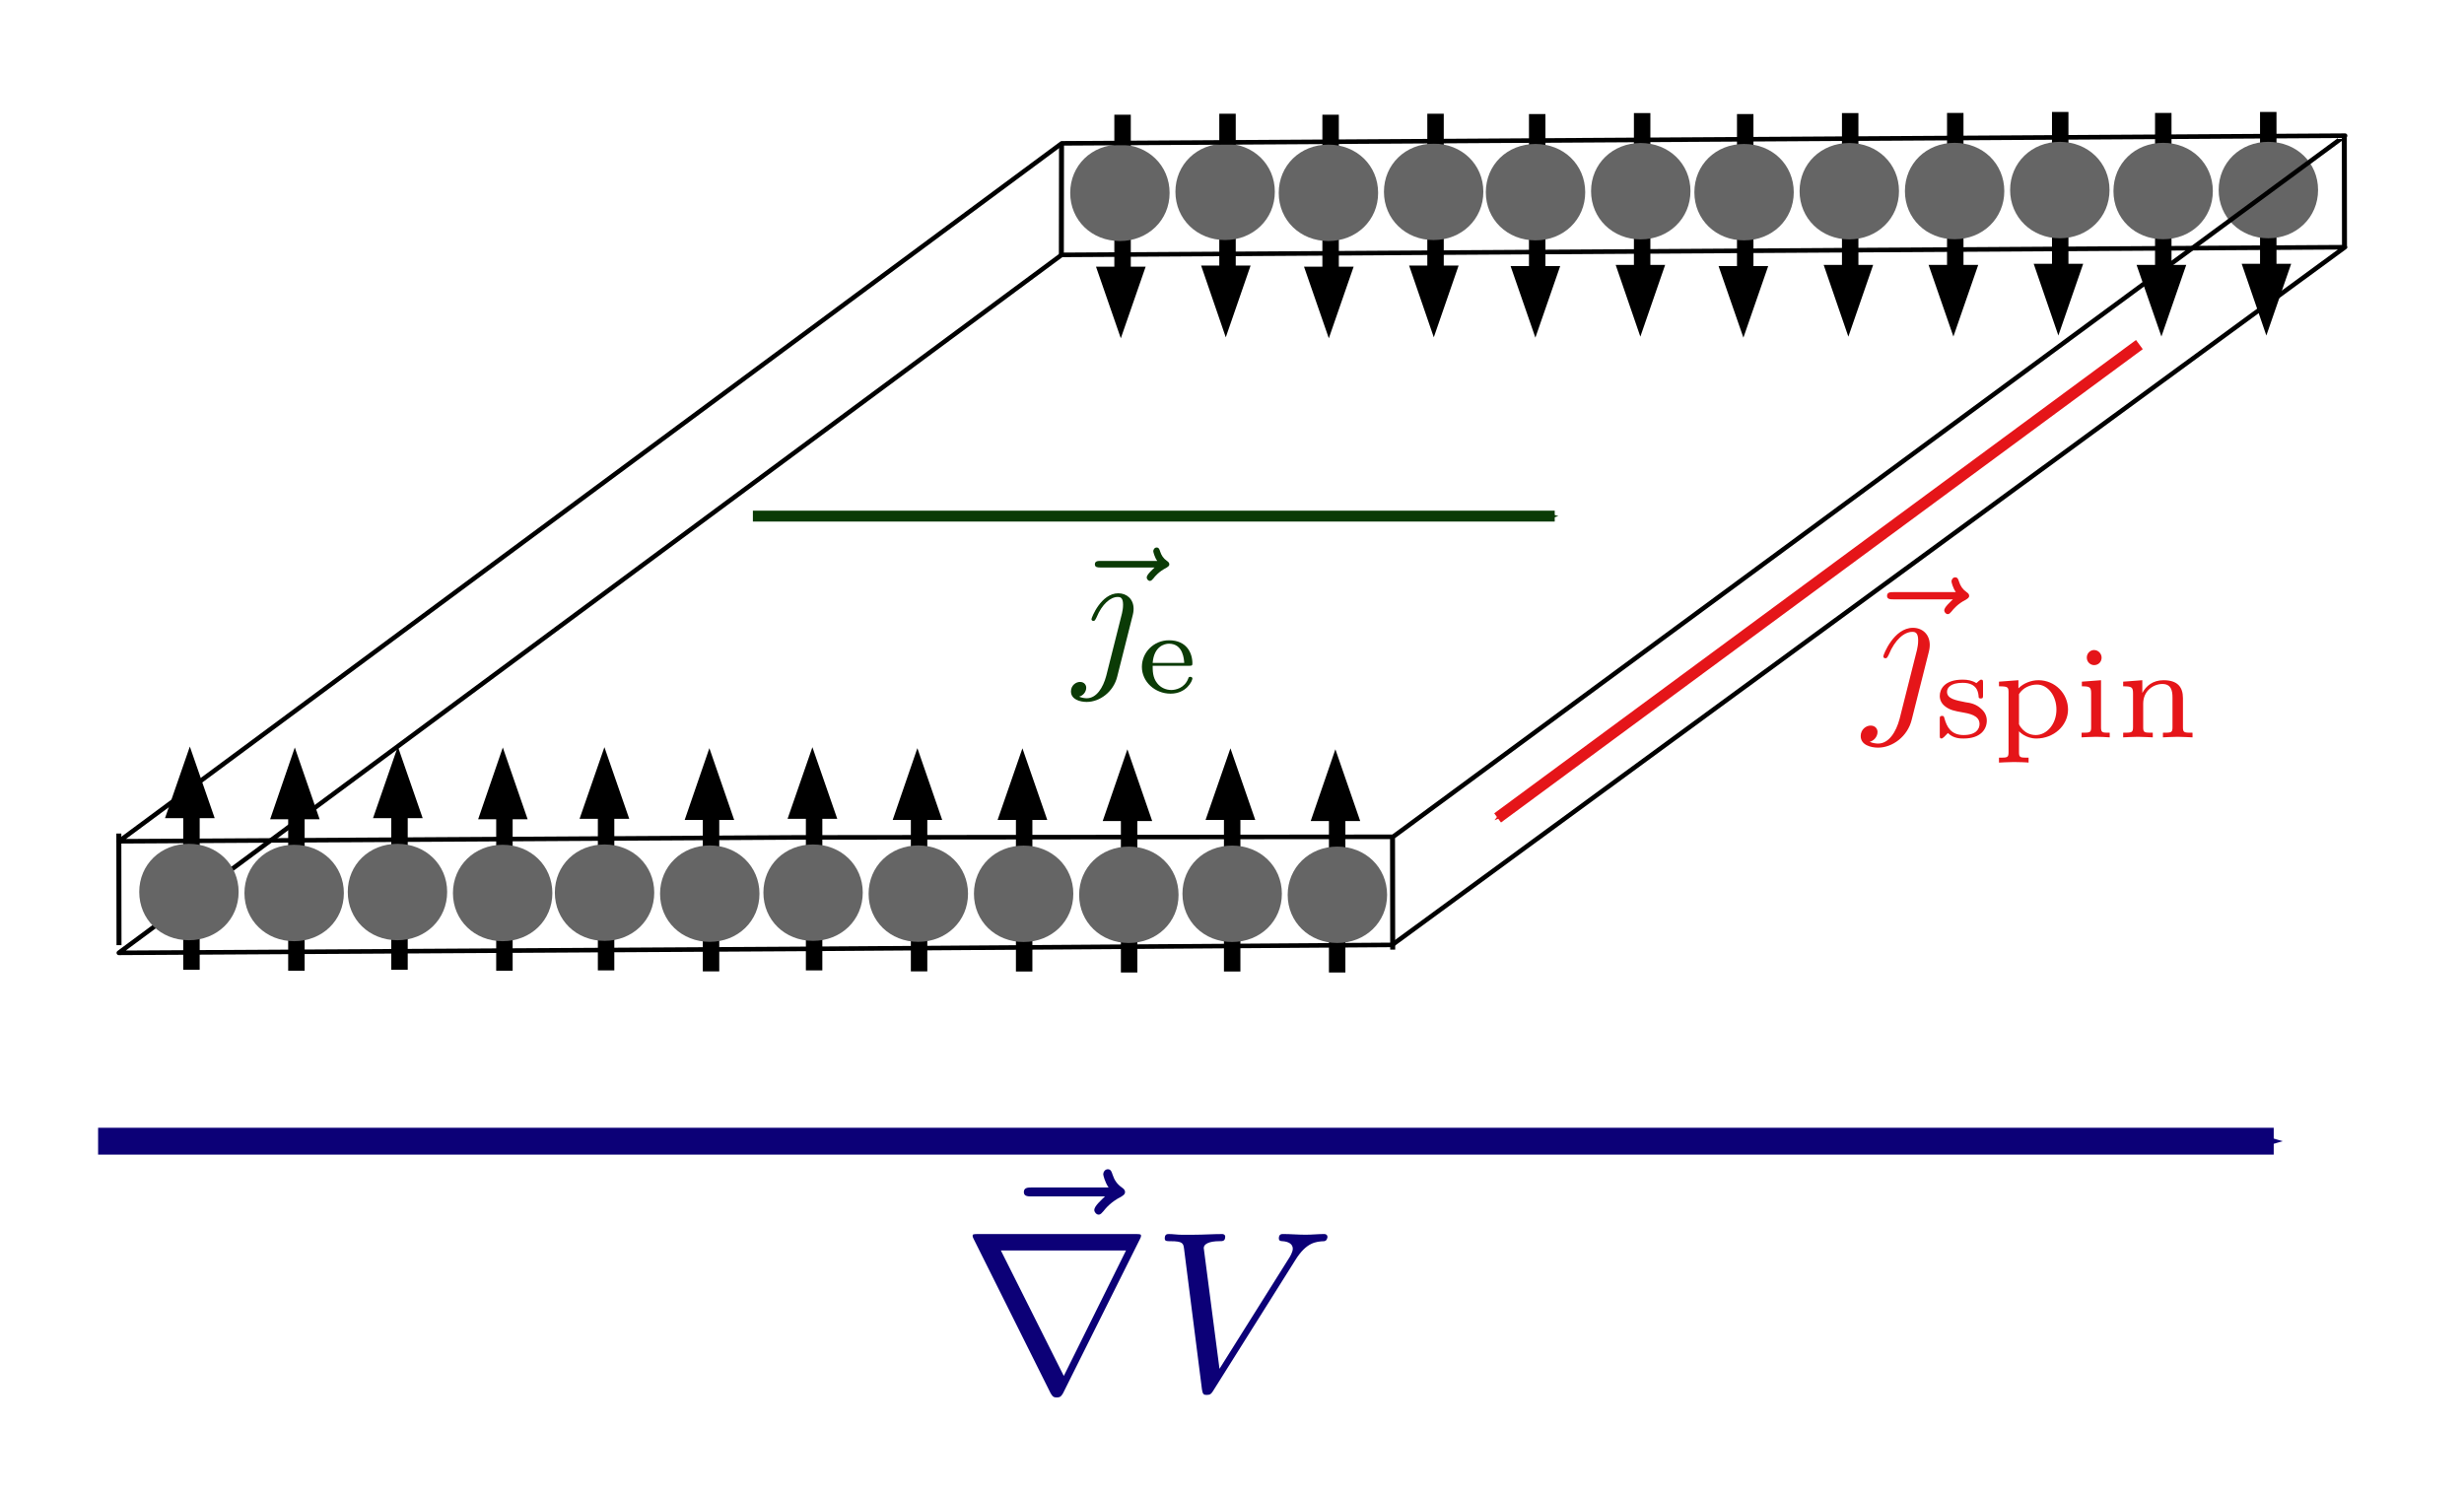 <?xml version="1.0" encoding="UTF-8" standalone="no"?>
<!-- Created with Inkscape (http://www.inkscape.org/) -->

<svg
   xmlns:ns1="http://www.iki.fi/pav/software/textext/"
   xmlns:dc="http://purl.org/dc/elements/1.1/"
   xmlns:cc="http://creativecommons.org/ns#"
   xmlns:rdf="http://www.w3.org/1999/02/22-rdf-syntax-ns#"
   xmlns:svg="http://www.w3.org/2000/svg"
   xmlns="http://www.w3.org/2000/svg"
   xmlns:sodipodi="http://sodipodi.sourceforge.net/DTD/sodipodi-0.dtd"
   xmlns:inkscape="http://www.inkscape.org/namespaces/inkscape"
   version="1.1"
   id="svg2"
   xml:space="preserve"
   width="440.089"
   height="266.96"
   viewBox="0 0 440.089 266.96"
   sodipodi:docname="SHE_electrons.svg"
   inkscape:version="0.92.4 (5da689c313, 2019-01-14)"><defs
     id="defs6"><marker
       inkscape:stockid="Arrow1Mend"
       orient="auto"
       refY="0"
       refX="0"
       id="marker1434"
       style="overflow:visible"
       inkscape:isstock="true"><path
         id="path1432"
         d="M 0,0 5,-5 -12.5,0 5,5 Z"
         style="fill:#0b3b06;fill-opacity:1;fill-rule:evenodd;stroke:#0b3b06;stroke-width:1pt;stroke-opacity:1"
         transform="matrix(-0.4,0,0,-0.4,-4,0)"
         inkscape:connector-curvature="0" /></marker><marker
       inkscape:stockid="Arrow1Mend"
       orient="auto"
       refY="0"
       refX="0"
       id="marker1434-3"
       style="overflow:visible"
       inkscape:isstock="true"><path
         inkscape:connector-curvature="0"
         id="path1432-5"
         d="M 0,0 5,-5 -12.5,0 5,5 Z"
         style="fill:#e51519;fill-opacity:1;fill-rule:evenodd;stroke:#e51519;stroke-width:1pt;stroke-opacity:1"
         transform="matrix(-0.4,0,0,-0.4,-4,0)" /></marker><marker
       inkscape:stockid="Arrow1Mend"
       orient="auto"
       refY="0"
       refX="0"
       id="marker1434-0"
       style="overflow:visible"
       inkscape:isstock="true"><path
         id="path1432-0"
         d="M 0,0 5,-5 -12.5,0 5,5 Z"
         style="fill:#0c0077;fill-opacity:1;fill-rule:evenodd;stroke:#0c0077;stroke-width:1pt;stroke-opacity:1"
         transform="matrix(-0.4,0,0,-0.4,-4,0)"
         inkscape:connector-curvature="0" /></marker></defs><sodipodi:namedview
     pagecolor="#ffffff"
     bordercolor="#666666"
     borderopacity="1"
     objecttolerance="10"
     gridtolerance="10"
     guidetolerance="10"
     inkscape:pageopacity="0"
     inkscape:pageshadow="2"
     inkscape:window-width="1366"
     inkscape:window-height="705"
     id="namedview4"
     showgrid="false"
     inkscape:zoom="0.95152353"
     inkscape:cx="100.37562"
     inkscape:cy="160.18683"
     inkscape:window-x="-8"
     inkscape:window-y="-8"
     inkscape:window-maximized="1"
     inkscape:current-layer="g12" /><g
     id="g10"
     inkscape:groupmode="layer"
     inkscape:label="SHE_electrons1-eps-converted-to"
     transform="matrix(1.333,0,0,-1.333,-21.523,223.937)"><g
       id="g12"
       transform="scale(0.1)"><g
         id="g20"
         transform="matrix(0.835,0,0,0.829,303.823,2686.543)"><path
           d="m 3300.84,-1396.77 v -249.59"
           style="fill:none;stroke:#000000;stroke-width:26.399;stroke-linecap:butt;stroke-linejoin:round;stroke-miterlimit:10;stroke-dasharray:none;stroke-opacity:1"
           id="path22"
           inkscape:connector-curvature="0" /></g><g
         id="g24"
         transform="matrix(0.835,0,0,0.829,303.823,2686.543)"><path
           d="m 3469.3,-1395.2 v -249.56"
           style="fill:none;stroke:#000000;stroke-width:26.399;stroke-linecap:butt;stroke-linejoin:round;stroke-miterlimit:10;stroke-dasharray:none;stroke-opacity:1"
           id="path26"
           inkscape:connector-curvature="0" /></g><g
         id="g28"
         transform="matrix(0.835,0,0,0.829,303.823,2686.543)"><path
           d="m 2967.04,-1396.77 v -249.59"
           style="fill:none;stroke:#000000;stroke-width:26.399;stroke-linecap:butt;stroke-linejoin:round;stroke-miterlimit:10;stroke-dasharray:none;stroke-opacity:1"
           id="path30"
           inkscape:connector-curvature="0" /></g><g
         id="g32"
         transform="matrix(0.835,0,0,0.829,303.823,2686.543)"><path
           d="m 3135.46,-1395.2 v -249.56"
           style="fill:none;stroke:#000000;stroke-width:26.399;stroke-linecap:butt;stroke-linejoin:round;stroke-miterlimit:10;stroke-dasharray:none;stroke-opacity:1"
           id="path34"
           inkscape:connector-curvature="0" /></g><g
         id="g36"
         transform="matrix(0.835,0,0,0.829,303.823,2686.543)"><path
           d="m 2629.98,-1398.58 v -249.59"
           style="fill:none;stroke:#000000;stroke-width:26.399;stroke-linecap:butt;stroke-linejoin:round;stroke-miterlimit:10;stroke-dasharray:none;stroke-opacity:1"
           id="path38"
           inkscape:connector-curvature="0" /></g><g
         id="g40"
         transform="matrix(0.835,0,0,0.829,303.823,2686.543)"><path
           d="M 2798.43,-1397.01 V -1646.6"
           style="fill:none;stroke:#000000;stroke-width:26.399;stroke-linecap:butt;stroke-linejoin:round;stroke-miterlimit:10;stroke-dasharray:none;stroke-opacity:1"
           id="path42"
           inkscape:connector-curvature="0" /></g><g
         id="g44"
         transform="matrix(0.835,0,0,0.829,303.823,2686.543)"><path
           d="m 2296.18,-1398.58 v -249.59"
           style="fill:none;stroke:#000000;stroke-width:26.399;stroke-linecap:butt;stroke-linejoin:round;stroke-miterlimit:10;stroke-dasharray:none;stroke-opacity:1"
           id="path46"
           inkscape:connector-curvature="0" /></g><g
         id="g48"
         transform="matrix(0.835,0,0,0.829,303.823,2686.543)"><path
           d="M 2464.59,-1397.01 V -1646.6"
           style="fill:none;stroke:#000000;stroke-width:26.399;stroke-linecap:butt;stroke-linejoin:round;stroke-miterlimit:10;stroke-dasharray:none;stroke-opacity:1"
           id="path50"
           inkscape:connector-curvature="0" /></g><g
         id="g52"
         transform="matrix(0.835,0,0,0.829,303.823,2686.543)"><path
           d="m 1964.68,-1399.63 v -249.59"
           style="fill:none;stroke:#000000;stroke-width:26.399;stroke-linecap:butt;stroke-linejoin:round;stroke-miterlimit:10;stroke-dasharray:none;stroke-opacity:1"
           id="path54"
           inkscape:connector-curvature="0" /></g><g
         id="g56"
         transform="matrix(0.835,0,0,0.829,303.823,2686.543)"><path
           d="m 2133.05,-1398.07 v -249.55"
           style="fill:none;stroke:#000000;stroke-width:26.399;stroke-linecap:butt;stroke-linejoin:round;stroke-miterlimit:10;stroke-dasharray:none;stroke-opacity:1"
           id="path58"
           inkscape:connector-curvature="0" /></g><g
         id="g60"
         transform="matrix(0.835,0,0,0.829,303.823,2686.543)"><path
           d="m 1630.84,-1399.63 v -249.59"
           style="fill:none;stroke:#000000;stroke-width:26.399;stroke-linecap:butt;stroke-linejoin:round;stroke-miterlimit:10;stroke-dasharray:none;stroke-opacity:1"
           id="path62"
           inkscape:connector-curvature="0" /></g><g
         id="g64"
         transform="matrix(0.835,0,0,0.829,303.823,2686.543)"><path
           d="m 1799.25,-1398.07 v -249.55"
           style="fill:none;stroke:#000000;stroke-width:26.399;stroke-linecap:butt;stroke-linejoin:round;stroke-miterlimit:10;stroke-dasharray:none;stroke-opacity:1"
           id="path66"
           inkscape:connector-curvature="0" /></g><path
         d="m 3057.523,1229.002 33.258,95.947 h -66.542 z"
         style="fill:#000000;fill-opacity:1;fill-rule:evenodd;stroke:none;stroke-width:0.832"
         id="path78"
         inkscape:connector-curvature="0" /><path
         d="m 3198.136,1230.333 33.25,96.114 h -66.309 z"
         style="fill:#000000;fill-opacity:1;fill-rule:evenodd;stroke:none;stroke-width:0.832"
         id="path80"
         inkscape:connector-curvature="0" /><path
         d="m 2778.809,1229.002 33.25,95.947 h -66.5 z"
         style="fill:#000000;fill-opacity:1;fill-rule:evenodd;stroke:none;stroke-width:0.832"
         id="path82"
         inkscape:connector-curvature="0" /><path
         d="m 2919.455,1230.333 33.25,96.114 h -66.309 z"
         style="fill:#000000;fill-opacity:1;fill-rule:evenodd;stroke:none;stroke-width:0.832"
         id="path84"
         inkscape:connector-curvature="0" /><path
         d="m 2497.432,1227.504 33.25,95.922 h -66.533 z"
         style="fill:#000000;fill-opacity:1;fill-rule:evenodd;stroke:none;stroke-width:0.832"
         id="path86"
         inkscape:connector-curvature="0" /><path
         d="m 2638.07,1228.81 33.217,96.139 h -66.3 z"
         style="fill:#000000;fill-opacity:1;fill-rule:evenodd;stroke:none;stroke-width:0.832"
         id="path88"
         inkscape:connector-curvature="0" /><path
         d="m 2218.718,1227.504 33.25,95.922 h -66.5 z"
         style="fill:#000000;fill-opacity:1;fill-rule:evenodd;stroke:none;stroke-width:0.832"
         id="path90"
         inkscape:connector-curvature="0" /><path
         d="m 2359.356,1228.81 33.217,96.139 h -66.267 z"
         style="fill:#000000;fill-opacity:1;fill-rule:evenodd;stroke:none;stroke-width:0.832"
         id="path92"
         inkscape:connector-curvature="0" /><path
         d="m 1941.95,1226.63 33.25,95.947 h -66.5 z"
         style="fill:#000000;fill-opacity:1;fill-rule:evenodd;stroke:none;stroke-width:0.832"
         id="path94"
         inkscape:connector-curvature="0" /><path
         d="m 2082.589,1227.928 33.258,96.147 h -66.309 z"
         style="fill:#000000;fill-opacity:1;fill-rule:evenodd;stroke:none;stroke-width:0.832"
         id="path96"
         inkscape:connector-curvature="0" /><path
         d="m 1663.236,1226.63 33.283,95.947 h -66.533 z"
         style="fill:#000000;fill-opacity:1;fill-rule:evenodd;stroke:none;stroke-width:0.832"
         id="path98"
         inkscape:connector-curvature="0" /><path
         d="m 1803.875,1227.928 33.25,96.147 h -66.3 z"
         style="fill:#000000;fill-opacity:1;fill-rule:evenodd;stroke:none;stroke-width:0.832"
         id="path100"
         inkscape:connector-curvature="0" /><path
         d="m 3059.769,1488.57 c 37.735,0 66.666,-27.95 66.666,-64.711 0,-36.595 -28.931,-64.52 -66.666,-64.52 -37.801,0 -66.5,27.925 -66.5,64.52 0,36.761 28.698,64.711 66.5,64.711 z m 66.858,-129.455 v 0"
         style="fill:#656565;fill-opacity:1;fill-rule:evenodd;stroke:none;stroke-width:0.832"
         id="path102"
         inkscape:connector-curvature="0" /><path
         d="m 3200.732,1489.909 c 37.768,0 66.7,-27.925 66.7,-64.52 0,-36.603 -28.931,-64.753 -66.7,-64.753 -37.569,0 -66.5,28.149 -66.5,64.753 0,36.595 28.931,64.52 66.5,64.52 z m 66.891,-129.464 v 0"
         style="fill:#656565;fill-opacity:1;fill-rule:evenodd;stroke:none;stroke-width:0.832"
         id="path104"
         inkscape:connector-curvature="0" /><path
         d="m 2780.34,1488.57 c 37.768,0 66.666,-27.95 66.666,-64.711 0,-36.595 -28.898,-64.52 -66.666,-64.52 -37.768,0 -66.5,27.925 -66.5,64.52 0,36.761 28.732,64.711 66.5,64.711 z m 66.891,-129.455 v 0"
         style="fill:#656565;fill-opacity:1;fill-rule:evenodd;stroke:none;stroke-width:0.832"
         id="path106"
         inkscape:connector-curvature="0" /><path
         d="m 2921.336,1489.909 c 37.735,0 66.666,-27.925 66.666,-64.52 0,-36.603 -28.931,-64.753 -66.666,-64.753 -37.569,0 -66.533,28.149 -66.533,64.753 0,36.595 28.965,64.52 66.533,64.52 z m 66.891,-129.464 v 0"
         style="fill:#656565;fill-opacity:1;fill-rule:evenodd;stroke:none;stroke-width:0.832"
         id="path108"
         inkscape:connector-curvature="0" /><path
         d="m 2498.214,1487.047 c 37.768,0 66.691,-27.925 66.691,-64.744 0,-36.57 -28.923,-64.461 -66.691,-64.461 -37.768,0 -66.475,27.891 -66.475,64.461 0,36.82 28.707,64.744 66.475,64.744 z m 66.891,-129.464 v 0"
         style="fill:#656565;fill-opacity:1;fill-rule:evenodd;stroke:none;stroke-width:0.832"
         id="path110"
         inkscape:connector-curvature="0" /><path
         d="m 2639.177,1488.345 c 37.768,0 66.733,-27.891 66.733,-64.453 0,-36.628 -28.965,-64.744 -66.733,-64.744 -37.544,0 -66.467,28.116 -66.467,64.744 0,36.562 28.923,64.453 66.467,64.453 z m 66.891,-129.397 v 0"
         style="fill:#656565;fill-opacity:1;fill-rule:evenodd;stroke:none;stroke-width:0.832"
         id="path112"
         inkscape:connector-curvature="0" /><path
         d="m 2218.818,1487.047 c 37.735,0 66.658,-27.925 66.658,-64.744 0,-36.57 -28.923,-64.461 -66.658,-64.461 -37.776,0 -66.508,27.891 -66.508,64.461 0,36.82 28.732,64.744 66.508,64.744 z m 66.891,-129.464 v 0"
         style="fill:#656565;fill-opacity:1;fill-rule:evenodd;stroke:none;stroke-width:0.832"
         id="path114"
         inkscape:connector-curvature="0" /><path
         d="m 2359.814,1488.345 c 37.702,0 66.691,-27.891 66.691,-64.453 0,-36.628 -28.99,-64.744 -66.691,-64.744 -37.577,0 -66.5,28.116 -66.5,64.744 0,36.562 28.923,64.453 66.5,64.453 z m 66.858,-129.397 v 0"
         style="fill:#656565;fill-opacity:1;fill-rule:evenodd;stroke:none;stroke-width:0.832"
         id="path116"
         inkscape:connector-curvature="0" /><path
         d="m 1941.335,1486.198 c 37.768,0 66.666,-27.95 66.666,-64.778 0,-36.562 -28.898,-64.486 -66.666,-64.486 -37.768,0 -66.5,27.925 -66.5,64.486 0,36.828 28.732,64.778 66.5,64.778 z m 66.924,-129.488 v 0"
         style="fill:#656565;fill-opacity:1;fill-rule:evenodd;stroke:none;stroke-width:0.832"
         id="path118"
         inkscape:connector-curvature="0" /><path
         d="m 2082.331,1487.496 c 37.702,0 66.666,-27.916 66.666,-64.511 0,-36.637 -28.965,-64.719 -66.666,-64.719 -37.569,0 -66.533,28.083 -66.533,64.719 0,36.595 28.965,64.511 66.533,64.511 z m 66.891,-129.455 v 0"
         style="fill:#656565;fill-opacity:1;fill-rule:evenodd;stroke:none;stroke-width:0.832"
         id="path120"
         inkscape:connector-curvature="0" /><path
         d="m 1802.901,1487.496 c 37.768,0 66.7,-27.916 66.7,-64.511 0,-36.637 -28.932,-64.719 -66.7,-64.719 -37.544,0 -66.5,28.083 -66.5,64.719 0,36.595 28.956,64.511 66.5,64.511 z m 66.924,-129.455 v 0"
         style="fill:#656565;fill-opacity:1;fill-rule:evenodd;stroke:none;stroke-width:0.832"
         id="path122"
         inkscape:connector-curvature="0" /><path
         d="m 1661.938,1486.198 c 37.735,0 66.658,-27.95 66.658,-64.778 0,-36.562 -28.923,-64.486 -66.658,-64.486 -37.801,0 -66.5,27.925 -66.5,64.486 0,36.828 28.698,64.778 66.5,64.778 z m 66.891,-129.488 v 0"
         style="fill:#656565;fill-opacity:1;fill-rule:evenodd;stroke:none;stroke-width:0.832"
         id="path144"
         inkscape:connector-curvature="0" /><path
         d="m 3302.604,1496.957 0.225,-149.542"
         style="fill:none;stroke:#000000;stroke-width:6.675;stroke-linecap:butt;stroke-linejoin:miter;stroke-miterlimit:4;stroke-dasharray:none;stroke-opacity:1"
         id="path152"
         inkscape:connector-curvature="0" /><g
         id="g124"
         transform="matrix(0.832,0,0,0.832,303.823,159.617)"><path
           d="M 1109.69,298.915 20.277,292.667 1538.54,1416.8 3605.21,1429.15 2070.92,305.444 Z"
           style="fill:none;stroke:#000000;stroke-width:7.361;stroke-linecap:butt;stroke-linejoin:round;stroke-miterlimit:10;stroke-dasharray:none;stroke-opacity:1"
           id="path126"
           inkscape:connector-curvature="0" /></g><g
         id="g128"
         transform="matrix(0.832,0,0,0.832,303.823,159.617)"><path
           d="M 1109.92,478.582 20.558,472.334 1538.82,1596.47 3605.48,1608.81 2072.29,479.562 Z"
           style="fill:none;stroke:#000000;stroke-width:7.361;stroke-linecap:butt;stroke-linejoin:round;stroke-miterlimit:10;stroke-dasharray:none;stroke-opacity:1"
           id="path130"
           inkscape:connector-curvature="0" /></g><path
         d="m 320.689,562.954 0.234,-149.55"
         style="fill:none;stroke:#000000;stroke-width:6.675;stroke-linecap:butt;stroke-linejoin:miter;stroke-miterlimit:4;stroke-dasharray:none;stroke-opacity:1"
         id="path146"
         inkscape:connector-curvature="0" /><path
         d="m 1583.573,1338.927 0.225,149.55"
         style="fill:none;stroke:#000000;stroke-width:6.675;stroke-linecap:butt;stroke-linejoin:miter;stroke-miterlimit:4;stroke-dasharray:none;stroke-opacity:1"
         id="path148"
         inkscape:connector-curvature="0" /><path
         d="m 2027.305,556.938 0.225,-149.55"
         style="fill:none;stroke:#000000;stroke-width:6.675;stroke-linecap:butt;stroke-linejoin:miter;stroke-miterlimit:4;stroke-dasharray:none;stroke-opacity:1"
         id="path150"
         inkscape:connector-curvature="0" /><g
         id="g174"
         transform="matrix(0.835,0,0,-0.829,303.823,806.563)"><path
           d="M 1806.73,516.861 V 267.232"
           style="fill:none;stroke:#000000;stroke-width:26.399;stroke-linecap:butt;stroke-linejoin:round;stroke-miterlimit:10;stroke-dasharray:none;stroke-opacity:1"
           id="path176"
           inkscape:connector-curvature="0" /></g><g
         id="g178"
         transform="matrix(0.835,0,0,-0.829,303.823,806.563)"><path
           d="M 1975.19,518.425 V 268.839"
           style="fill:none;stroke:#000000;stroke-width:26.399;stroke-linecap:butt;stroke-linejoin:round;stroke-miterlimit:10;stroke-dasharray:none;stroke-opacity:1"
           id="path180"
           inkscape:connector-curvature="0" /></g><g
         id="g182"
         transform="matrix(0.835,0,0,-0.829,303.823,806.563)"><path
           d="M 1472.93,516.861 V 267.232"
           style="fill:none;stroke:#000000;stroke-width:26.399;stroke-linecap:butt;stroke-linejoin:round;stroke-miterlimit:10;stroke-dasharray:none;stroke-opacity:1"
           id="path184"
           inkscape:connector-curvature="0" /></g><g
         id="g186"
         transform="matrix(0.835,0,0,-0.829,303.823,806.563)"><path
           d="M 1641.35,518.425 V 268.839"
           style="fill:none;stroke:#000000;stroke-width:26.399;stroke-linecap:butt;stroke-linejoin:round;stroke-miterlimit:10;stroke-dasharray:none;stroke-opacity:1"
           id="path188"
           inkscape:connector-curvature="0" /></g><g
         id="g190"
         transform="matrix(0.835,0,0,-0.829,303.823,806.563)"><path
           d="M 1135.87,515.019 V 265.429"
           style="fill:none;stroke:#000000;stroke-width:26.399;stroke-linecap:butt;stroke-linejoin:round;stroke-miterlimit:10;stroke-dasharray:none;stroke-opacity:1"
           id="path192"
           inkscape:connector-curvature="0" /></g><g
         id="g194"
         transform="matrix(0.835,0,0,-0.829,303.823,806.563)"><path
           d="M 1304.32,516.583 V 267.032"
           style="fill:none;stroke:#000000;stroke-width:26.399;stroke-linecap:butt;stroke-linejoin:round;stroke-miterlimit:10;stroke-dasharray:none;stroke-opacity:1"
           id="path196"
           inkscape:connector-curvature="0" /></g><g
         id="g198"
         transform="matrix(0.835,0,0,-0.829,303.823,806.563)"><path
           d="M 802.07,515.019 V 265.429"
           style="fill:none;stroke:#000000;stroke-width:26.399;stroke-linecap:butt;stroke-linejoin:round;stroke-miterlimit:10;stroke-dasharray:none;stroke-opacity:1"
           id="path200"
           inkscape:connector-curvature="0" /></g><g
         id="g202"
         transform="matrix(0.835,0,0,-0.829,303.823,806.563)"><path
           d="M 970.483,516.583 V 267.032"
           style="fill:none;stroke:#000000;stroke-width:26.399;stroke-linecap:butt;stroke-linejoin:round;stroke-miterlimit:10;stroke-dasharray:none;stroke-opacity:1"
           id="path204"
           inkscape:connector-curvature="0" /></g><g
         id="g206"
         transform="matrix(0.835,0,0,-0.829,303.823,806.563)"><path
           d="M 470.564,513.961 V 264.402"
           style="fill:none;stroke:#000000;stroke-width:26.399;stroke-linecap:butt;stroke-linejoin:round;stroke-miterlimit:10;stroke-dasharray:none;stroke-opacity:1"
           id="path208"
           inkscape:connector-curvature="0" /></g><g
         id="g210"
         transform="matrix(0.835,0,0,-0.829,303.823,806.563)"><path
           d="M 638.939,515.568 V 265.977"
           style="fill:none;stroke:#000000;stroke-width:26.399;stroke-linecap:butt;stroke-linejoin:round;stroke-miterlimit:10;stroke-dasharray:none;stroke-opacity:1"
           id="path212"
           inkscape:connector-curvature="0" /></g><g
         id="g214"
         transform="matrix(0.835,0,0,-0.829,303.823,806.563)"><path
           d="M 136.731,513.961 V 264.402"
           style="fill:none;stroke:#000000;stroke-width:26.399;stroke-linecap:butt;stroke-linejoin:round;stroke-miterlimit:10;stroke-dasharray:none;stroke-opacity:1"
           id="path216"
           inkscape:connector-curvature="0" /></g><g
         id="g218"
         transform="matrix(0.835,0,0,-0.829,303.823,806.563)"><path
           d="M 305.145,515.568 V 265.977"
           style="fill:none;stroke:#000000;stroke-width:26.399;stroke-linecap:butt;stroke-linejoin:round;stroke-miterlimit:10;stroke-dasharray:none;stroke-opacity:1"
           id="path220"
           inkscape:connector-curvature="0" /></g><path
         d="m 1810.115,677.2 33.25,-95.949 h -66.567 z"
         style="fill:#000000;fill-opacity:1;fill-rule:evenodd;stroke:none;stroke-width:0.832"
         id="path222"
         inkscape:connector-curvature="0" /><path
         d="m 1950.729,675.868 33.25,-96.112 h -66.309 z"
         style="fill:#000000;fill-opacity:1;fill-rule:evenodd;stroke:none;stroke-width:0.832"
         id="path224"
         inkscape:connector-curvature="0" /><path
         d="m 1531.401,677.2 33.25,-95.949 h -66.5 z"
         style="fill:#000000;fill-opacity:1;fill-rule:evenodd;stroke:none;stroke-width:0.832"
         id="path226"
         inkscape:connector-curvature="0" /><path
         d="m 1672.048,675.868 33.217,-96.112 h -66.275 z"
         style="fill:#000000;fill-opacity:1;fill-rule:evenodd;stroke:none;stroke-width:0.832"
         id="path228"
         inkscape:connector-curvature="0" /><path
         d="m 1249.991,678.695 33.283,-95.946 h -66.533 z"
         style="fill:#000000;fill-opacity:1;fill-rule:evenodd;stroke:none;stroke-width:0.832"
         id="path230"
         inkscape:connector-curvature="0" /><path
         d="m 1390.663,677.399 33.217,-96.148 h -66.3 z"
         style="fill:#000000;fill-opacity:1;fill-rule:evenodd;stroke:none;stroke-width:0.832"
         id="path232"
         inkscape:connector-curvature="0" /><path
         d="m 971.311,678.695 33.247,-95.946 h -66.531 z"
         style="fill:#000000;fill-opacity:1;fill-rule:evenodd;stroke:none;stroke-width:0.832"
         id="path234"
         inkscape:connector-curvature="0" /><path
         d="m 1111.95,677.399 33.216,-96.148 h -66.275 z"
         style="fill:#000000;fill-opacity:1;fill-rule:evenodd;stroke:none;stroke-width:0.832"
         id="path236"
         inkscape:connector-curvature="0" /><path
         d="m 694.543,679.537 33.251,-95.914 h -66.502 z"
         style="fill:#000000;fill-opacity:1;fill-rule:evenodd;stroke:none;stroke-width:0.832"
         id="path238"
         inkscape:connector-curvature="0" /><path
         d="m 835.182,678.273 33.251,-96.147 h -66.3 z"
         style="fill:#000000;fill-opacity:1;fill-rule:evenodd;stroke:none;stroke-width:0.832"
         id="path240"
         inkscape:connector-curvature="0" /><path
         d="m 415.828,679.537 33.283,-95.914 h -66.534 z"
         style="fill:#000000;fill-opacity:1;fill-rule:evenodd;stroke:none;stroke-width:0.832"
         id="path242"
         inkscape:connector-curvature="0" /><path
         d="m 556.467,678.273 33.251,-96.147 h -66.3 z"
         style="fill:#000000;fill-opacity:1;fill-rule:evenodd;stroke:none;stroke-width:0.832"
         id="path244"
         inkscape:connector-curvature="0" /><path
         d="m 1812.362,417.63 c 37.735,0 66.666,27.953 66.666,64.714 0,36.602 -28.931,64.519 -66.666,64.519 -37.801,0 -66.533,-27.917 -66.533,-64.519 0,-36.761 28.732,-64.714 66.533,-64.714 z m 66.858,129.457 v 0"
         style="fill:#656565;fill-opacity:1;fill-rule:evenodd;stroke:none;stroke-width:0.832"
         id="path246"
         inkscape:connector-curvature="0" /><path
         d="m 1953.325,416.3 c 37.768,0 66.7,27.917 66.7,64.52 0,36.595 -28.931,64.71 -66.7,64.71 -37.569,0 -66.5,-28.115 -66.5,-64.71 0,-36.602 28.931,-64.52 66.5,-64.52 z m 66.858,129.454 v 0"
         style="fill:#656565;fill-opacity:1;fill-rule:evenodd;stroke:none;stroke-width:0.832"
         id="path248"
         inkscape:connector-curvature="0" /><path
         d="m 1532.932,417.63 c 37.768,0 66.666,27.953 66.666,64.714 0,36.602 -28.898,64.519 -66.666,64.519 -37.768,0 -66.5,-27.917 -66.5,-64.519 0,-36.761 28.732,-64.714 66.5,-64.714 z m 66.891,129.457 v 0"
         style="fill:#656565;fill-opacity:1;fill-rule:evenodd;stroke:none;stroke-width:0.832"
         id="path250"
         inkscape:connector-curvature="0" /><path
         d="m 1673.895,416.3 c 37.768,0 66.7,27.917 66.7,64.52 0,36.595 -28.931,64.71 -66.7,64.71 -37.535,0 -66.5,-28.115 -66.5,-64.71 0,-36.602 28.965,-64.52 66.5,-64.52 z m 66.924,129.454 v 0"
         style="fill:#656565;fill-opacity:1;fill-rule:evenodd;stroke:none;stroke-width:0.832"
         id="path252"
         inkscape:connector-curvature="0" /><path
         d="m 1250.807,419.154 c 37.735,0 66.658,27.924 66.658,64.72 0,36.596 -28.923,64.486 -66.658,64.486 -37.768,0 -66.475,-27.891 -66.475,-64.486 0,-36.796 28.707,-64.72 66.475,-64.72 z m 66.891,129.464 v 0"
         style="fill:#656565;fill-opacity:1;fill-rule:evenodd;stroke:none;stroke-width:0.832"
         id="path254"
         inkscape:connector-curvature="0" /><path
         d="m 1391.77,417.822 c 37.768,0 66.733,27.891 66.733,64.486 0,36.637 -28.965,64.753 -66.733,64.753 -37.544,0 -66.467,-28.115 -66.467,-64.753 0,-36.596 28.923,-64.486 66.467,-64.486 z m 66.891,129.43 v 0"
         style="fill:#656565;fill-opacity:1;fill-rule:evenodd;stroke:none;stroke-width:0.832"
         id="path256"
         inkscape:connector-curvature="0" /><path
         d="m 971.403,419.154 c 37.742,0 66.667,27.924 66.667,64.72 0,36.596 -28.925,64.486 -66.667,64.486 -37.769,0 -66.502,-27.891 -66.502,-64.486 0,-36.796 28.733,-64.72 66.502,-64.72 z m 66.898,129.464 v 0"
         style="fill:#656565;fill-opacity:1;fill-rule:evenodd;stroke:none;stroke-width:0.832"
         id="path258"
         inkscape:connector-curvature="0" /><path
         d="m 1112.408,417.822 c 37.7,0 66.665,27.891 66.665,64.486 0,36.637 -28.965,64.753 -66.665,64.753 -37.577,0 -66.534,-28.115 -66.534,-64.753 0,-36.596 28.957,-64.486 66.534,-64.486 z m 66.856,129.43 v 0"
         style="fill:#656565;fill-opacity:1;fill-rule:evenodd;stroke:none;stroke-width:0.832"
         id="path260"
         inkscape:connector-curvature="0" /><path
         d="m 693.926,420.003 c 37.769,0 66.667,27.95 66.667,64.778 0,36.537 -28.898,64.451 -66.667,64.451 -37.766,0 -66.498,-27.914 -66.498,-64.451 0,-36.829 28.733,-64.778 66.498,-64.778 z m 66.928,129.489 v 0"
         style="fill:#656565;fill-opacity:1;fill-rule:evenodd;stroke:none;stroke-width:0.832"
         id="path262"
         inkscape:connector-curvature="0" /><path
         d="m 834.889,418.706 c 37.737,0 66.667,27.917 66.667,64.486 0,36.628 -28.931,64.743 -66.667,64.743 -37.567,0 -66.531,-28.115 -66.531,-64.743 0,-36.569 28.964,-64.486 66.531,-64.486 z m 66.928,129.421 v 0"
         style="fill:#656565;fill-opacity:1;fill-rule:evenodd;stroke:none;stroke-width:0.832"
         id="path264"
         inkscape:connector-curvature="0" /><path
         d="m 555.495,418.706 c 37.769,0 66.7,27.917 66.7,64.486 0,36.628 -28.931,64.743 -66.7,64.743 -37.544,0 -66.502,-28.115 -66.502,-64.743 0,-36.569 28.957,-64.486 66.502,-64.486 z m 66.924,129.421 v 0"
         style="fill:#656565;fill-opacity:1;fill-rule:evenodd;stroke:none;stroke-width:0.832"
         id="path266"
         inkscape:connector-curvature="0" /><path
         d="m 414.532,420.003 c 37.732,0 66.657,27.95 66.657,64.778 0,36.537 -28.925,64.451 -66.657,64.451 -37.801,0 -66.502,-27.914 -66.502,-64.451 0,-36.829 28.7,-64.778 66.502,-64.778 z m 66.891,129.489 v 0"
         style="fill:#656565;fill-opacity:1;fill-rule:evenodd;stroke:none;stroke-width:0.832"
         id="path268"
         inkscape:connector-curvature="0" /><path
         style="fill:none;stroke:#0b3b06;stroke-width:14.584;stroke-linecap:butt;stroke-linejoin:miter;stroke-miterlimit:4;stroke-dasharray:none;stroke-opacity:1;marker-end:url(#marker1434)"
         d="M 1170.242,988.335 H 2244.624"
         id="path1430"
         inkscape:connector-curvature="0" /><path
         style="fill:none;stroke:#e51519;stroke-width:15.275;stroke-linecap:butt;stroke-linejoin:miter;stroke-miterlimit:4;stroke-dasharray:none;stroke-opacity:1;marker-end:url(#marker1434-3)"
         d="M 3028.006,1218.204 2168.101,583.918"
         id="path1430-3"
         inkscape:connector-curvature="0" /><path
         style="fill:none;stroke:#0c0077;stroke-width:35.967;stroke-linecap:butt;stroke-linejoin:miter;stroke-miterlimit:4;stroke-dasharray:none;stroke-opacity:1;marker-end:url(#marker1434-0)"
         d="M 292.907,150.722 H 3208.003"
         id="path1430-8"
         inkscape:connector-curvature="0" /><g
         id="g1136"
         style="fill:#0c0077;fill-opacity:1;stroke:#0c0077;stroke-opacity:1"
         ns1:jacobian_sqrt="30.663885"
         inkscapeversion="0.92.4"
         ns1:alignment="middle center"
         ns1:scale="22.9979138442"
         ns1:preamble="C:/Users/DisiniTana/AppData/Roaming/inkscape/extensions/textext/default_packages.tex"
         ns1:text="$ \\vec{\\nabla} V $\n\n"
         ns1:pdfconverter="pdf2svg"
         ns1:texconverter="pdflatex"
         ns1:version="0.11.0"
         transform="matrix(30.664,0,0,-30.664,-3109.816,3949.852)"><g
   style="fill:#0c0077;fill-opacity:1;stroke:#0c0077;stroke-opacity:1"
   id="g1134">
<g
   id="g1124"
   style="fill:#0c0077;fill-opacity:1;stroke:#0c0077;stroke-opacity:1">
  <path
   id="path1122"
   transform="translate(149.607,132.246)"
   d="m 5.359,-5.938 c -0.141,0.141 -0.469,0.422 -0.469,0.594 0,0.094 0.094,0.203 0.188,0.203 0.094,0 0.141,-0.078 0.203,-0.141 C 5.391,-5.422 5.625,-5.703 6.062,-5.922 6.125,-5.969 6.234,-6.016 6.234,-6.125 6.234,-6.234 6.156,-6.281 6.094,-6.328 5.875,-6.484 5.766,-6.656 5.688,-6.891 5.656,-6.984 5.625,-7.125 5.484,-7.125 c -0.141,0 -0.203,0.141 -0.203,0.219 0,0.047 0.078,0.359 0.234,0.578 H 2.156 c -0.156,0 -0.344,0 -0.344,0.203 0,0.188 0.188,0.188 0.344,0.188 z m 0,0"
   style="fill:#0c0077;fill-opacity:1;stroke:#0c0077;stroke-width:0;stroke-opacity:1"
   inkscape:connector-curvature="0" />
</g>
<g
   id="g1128"
   style="fill:#0c0077;fill-opacity:1;stroke:#0c0077;stroke-opacity:1">
  <path
   id="path1126"
   transform="translate(148.712,134.765)"
   d="M 7.781,-6.594 C 7.797,-6.625 7.828,-6.688 7.828,-6.734 7.828,-6.797 7.812,-6.812 7.594,-6.812 H 0.703 c -0.219,0 -0.234,0.016 -0.234,0.078 0,0.047 0.031,0.109 0.047,0.141 L 3.875,0.141 c 0.078,0.125 0.109,0.188 0.266,0.188 0.172,0 0.203,-0.062 0.281,-0.188 z m -6.078,0.5 h 5.469 l -2.719,5.484 z m 0,0"
   style="fill:#0c0077;fill-opacity:1;stroke:#0c0077;stroke-width:0;stroke-opacity:1"
   inkscape:connector-curvature="0" />
</g>
<g
   id="g1132"
   style="fill:#0c0077;fill-opacity:1;stroke:#0c0077;stroke-opacity:1">
  <path
   id="path1130"
   transform="translate(157.015,134.765)"
   d="M 6.266,-5.672 C 6.75,-6.453 7.172,-6.484 7.531,-6.5 c 0.125,-0.016 0.141,-0.172 0.141,-0.188 0,-0.078 -0.062,-0.125 -0.141,-0.125 -0.25,0 -0.547,0.031 -0.812,0.031 -0.328,0 -0.672,-0.031 -0.984,-0.031 -0.062,0 -0.188,0 -0.188,0.188 0,0.109 0.078,0.125 0.156,0.125 0.266,0.016 0.453,0.125 0.453,0.328 0,0.156 -0.141,0.375 -0.141,0.375 l -3.062,4.875 -0.688,-5.281 C 2.266,-6.375 2.5,-6.5 2.953,-6.5 c 0.141,0 0.25,0 0.25,-0.203 0,-0.078 -0.078,-0.109 -0.125,-0.109 -0.406,0 -0.828,0.031 -1.25,0.031 -0.172,0 -0.359,0 -0.547,0 -0.172,0 -0.359,-0.031 -0.531,-0.031 -0.078,0 -0.188,0 -0.188,0.188 0,0.125 0.078,0.125 0.25,0.125 0.547,0 0.562,0.094 0.594,0.344 L 2.188,-0.016 C 2.219,0.188 2.266,0.219 2.391,0.219 c 0.156,0 0.203,-0.047 0.281,-0.172 z m 0,0"
   style="fill:#0c0077;fill-opacity:1;stroke:#0c0077;stroke-width:0;stroke-opacity:1"
   inkscape:connector-curvature="0" />
</g>
</g>
</g><g
         id="g1472"
         style="stroke:#e51519;fill:#e51519;stroke-opacity:1;fill-opacity:1"
         ns1:jacobian_sqrt="24.884435"
         inkscapeversion="0.92.4"
         ns1:alignment="middle center"
         ns1:scale="70.5385605314"
         ns1:preamble="C:/Users/DisiniTana/AppData/Roaming/inkscape/extensions/textext/default_packages.tex"
         ns1:text="$ \\vec{\\jmath}_\\textup{spin} $\n\n\n\n"
         ns1:pdfconverter="pdf2svg"
         ns1:texconverter="pdflatex"
         ns1:version="0.11.0"
         transform="matrix(24.884,0,0,-24.884,-1042.97,4082.521)"><g
   style="stroke:#e51519;fill:#e51519;stroke-opacity:1;fill-opacity:1"
   id="surface1">
<g
   id="g1455"
   style="stroke:#e51519;fill-opacity:1;stroke-opacity:1;fill:#e51519">
  <path
   id="path1453"
   transform="translate(148.199,134.765)"
   d="M 5.359 -5.938 C 5.219 -5.797 4.891 -5.516 4.891 -5.344 C 4.891 -5.25 4.984 -5.141 5.078 -5.141 C 5.172 -5.141 5.219 -5.219 5.281 -5.281 C 5.391 -5.422 5.625 -5.703 6.062 -5.922 C 6.125 -5.969 6.234 -6.016 6.234 -6.125 C 6.234 -6.234 6.156 -6.281 6.094 -6.328 C 5.875 -6.484 5.766 -6.656 5.688 -6.891 C 5.656 -6.984 5.625 -7.125 5.484 -7.125 C 5.344 -7.125 5.281 -6.984 5.281 -6.906 C 5.281 -6.859 5.359 -6.547 5.516 -6.328 L 2.156 -6.328 C 2 -6.328 1.812 -6.328 1.812 -6.125 C 1.812 -5.938 2 -5.938 2.156 -5.938 Z M 5.359 -5.938 "
   style="fill-opacity:1;stroke:#e51519;stroke-width:0;stroke-opacity:1;fill:#e51519" />
</g>
<g
   id="g1459"
   style="stroke:#e51519;fill-opacity:1;stroke-opacity:1;fill:#e51519">
  <path
   id="path1457"
   transform="translate(148.717,134.765)"
   d="M 3.547 -3.125 C 3.594 -3.312 3.594 -3.453 3.594 -3.484 C 3.594 -4.062 3.188 -4.406 2.688 -4.406 C 1.656 -4.406 1.094 -2.953 1.094 -2.875 C 1.094 -2.766 1.188 -2.766 1.203 -2.766 C 1.281 -2.766 1.297 -2.781 1.391 -2.969 C 1.719 -3.766 2.219 -4.188 2.656 -4.188 C 2.797 -4.188 2.969 -4.156 2.969 -3.734 C 2.969 -3.5 2.938 -3.391 2.906 -3.219 L 1.969 0.5 C 1.781 1.203 1.391 1.828 0.812 1.828 C 0.734 1.828 0.531 1.812 0.359 1.734 C 0.594 1.672 0.781 1.453 0.781 1.203 C 0.781 1.047 0.672 0.859 0.406 0.859 C 0.172 0.859 -0.125 1.062 -0.125 1.422 C -0.125 1.906 0.422 2.047 0.812 2.047 C 1.578 2.047 2.406 1.453 2.625 0.531 Z M 3.547 -3.125 "
   style="fill-opacity:1;stroke:#e51519;stroke-width:0;stroke-opacity:1;fill:#e51519" />
</g>
<g
   id="g1469"
   style="stroke:#e51519;fill-opacity:1;stroke-opacity:1;fill:#e51519">
  <path
   id="path1461"
   transform="translate(152.538,136.259)"
   d="M 2.641 -2.922 C 2.641 -3.047 2.641 -3.109 2.547 -3.109 C 2.516 -3.109 2.5 -3.109 2.406 -3.031 C 2.391 -3.016 2.328 -2.953 2.281 -2.922 C 2.062 -3.062 1.812 -3.109 1.547 -3.109 C 0.547 -3.109 0.312 -2.578 0.312 -2.234 C 0.312 -2.016 0.406 -1.828 0.578 -1.688 C 0.844 -1.469 1.109 -1.422 1.547 -1.344 C 1.891 -1.281 2.453 -1.188 2.453 -0.719 C 2.453 -0.453 2.266 -0.125 1.594 -0.125 C 0.922 -0.125 0.688 -0.562 0.562 -1.031 C 0.531 -1.125 0.531 -1.156 0.438 -1.156 C 0.312 -1.156 0.312 -1.109 0.312 -0.969 L 0.312 -0.109 C 0.312 0 0.312 0.062 0.406 0.062 C 0.469 0.062 0.609 -0.078 0.75 -0.234 C 1.047 0.062 1.422 0.062 1.594 0.062 C 2.5 0.062 2.844 -0.422 2.844 -0.906 C 2.844 -1.172 2.719 -1.391 2.531 -1.547 C 2.266 -1.797 1.953 -1.859 1.703 -1.891 C 1.156 -2 0.703 -2.078 0.703 -2.453 C 0.703 -2.672 0.891 -2.938 1.547 -2.938 C 2.359 -2.938 2.391 -2.375 2.406 -2.172 C 2.406 -2.094 2.5 -2.094 2.516 -2.094 C 2.641 -2.094 2.641 -2.141 2.641 -2.281 Z M 2.641 -2.922 "
   style="fill-opacity:1;stroke:#e51519;stroke-width:0;stroke-opacity:1;fill:#e51519" />
<path
   id="path1463"
   transform="translate(155.694,136.259)"
   d="M 1.938 1.094 C 1.484 1.094 1.422 1.094 1.422 0.797 L 1.422 -0.328 C 1.453 -0.297 1.781 0.062 2.359 0.062 C 3.281 0.062 4.062 -0.625 4.062 -1.5 C 4.062 -2.359 3.359 -3.078 2.469 -3.078 C 2.078 -3.078 1.672 -2.922 1.391 -2.641 L 1.391 -3.078 L 0.344 -3 L 0.344 -2.75 C 0.828 -2.75 0.859 -2.703 0.859 -2.422 L 0.859 0.797 C 0.859 1.094 0.797 1.094 0.344 1.094 L 0.344 1.359 C 0.359 1.359 0.844 1.328 1.141 1.328 C 1.391 1.328 1.875 1.344 1.938 1.359 Z M 1.422 -2.328 C 1.625 -2.672 2.031 -2.844 2.391 -2.844 C 2.984 -2.844 3.438 -2.234 3.438 -1.5 C 3.438 -0.703 2.906 -0.125 2.328 -0.125 C 1.703 -0.125 1.438 -0.656 1.422 -0.703 Z M 1.422 -2.328 "
   style="fill-opacity:1;stroke:#e51519;stroke-width:0;stroke-opacity:1;fill:#e51519" />
<path
   id="path1465"
   transform="translate(160.095,136.259)"
   d="M 1.469 -4.297 C 1.469 -4.5 1.297 -4.703 1.062 -4.703 C 0.859 -4.703 0.672 -4.531 0.672 -4.297 C 0.672 -4.047 0.875 -3.891 1.062 -3.891 C 1.297 -3.891 1.469 -4.062 1.469 -4.297 Z M 0.406 -3 L 0.406 -2.75 C 0.844 -2.75 0.906 -2.703 0.906 -2.359 L 0.906 -0.547 C 0.906 -0.25 0.844 -0.25 0.391 -0.25 L 0.391 0 C 0.406 0 0.891 -0.031 1.172 -0.031 C 1.422 -0.031 1.672 -0.016 1.906 0 L 1.906 -0.25 C 1.5 -0.25 1.438 -0.25 1.438 -0.547 L 1.438 -3.078 Z M 0.406 -3 "
   style="fill-opacity:1;stroke:#e51519;stroke-width:0;stroke-opacity:1;fill:#e51519" />
<path
   id="path1467"
   transform="translate(162.35,136.259)"
   d="M 3.594 -2.109 C 3.594 -2.719 3.297 -3.078 2.547 -3.078 C 1.969 -3.078 1.609 -2.766 1.406 -2.391 L 1.406 -3.078 L 0.375 -3 L 0.375 -2.75 C 0.844 -2.75 0.906 -2.703 0.906 -2.359 L 0.906 -0.547 C 0.906 -0.25 0.828 -0.25 0.375 -0.25 L 0.375 0 C 0.391 0 0.875 -0.031 1.172 -0.031 C 1.422 -0.031 1.906 0 1.969 0 L 1.969 -0.25 C 1.516 -0.25 1.453 -0.25 1.453 -0.547 L 1.453 -1.812 C 1.453 -2.531 2.031 -2.875 2.484 -2.875 C 2.969 -2.875 3.031 -2.5 3.031 -2.141 L 3.031 -0.547 C 3.031 -0.25 2.969 -0.25 2.516 -0.25 L 2.516 0 C 2.531 0 3.016 -0.031 3.312 -0.031 C 3.562 -0.031 4.047 0 4.109 0 L 4.109 -0.25 C 3.656 -0.25 3.594 -0.25 3.594 -0.547 Z M 3.594 -2.109 "
   style="fill-opacity:1;stroke:#e51519;stroke-width:0;stroke-opacity:1;fill:#e51519" />
</g>
</g>
</g><g
         id="g1141"
         style="fill:#0b3b06;fill-opacity:1"
         ns1:jacobian_sqrt="22.559552"
         inkscapeversion="0.92.4"
         ns1:alignment="middle center"
         ns1:scale="63.9483405717"
         ns1:preamble="C:/Users/DisiniTana/AppData/Roaming/inkscape/extensions/textext/default_packages.tex"
         ns1:text="$ \\vec{\\jmath}_\\textup{e} $\n\n\n"
         ns1:pdfconverter="pdf2svg"
         ns1:texconverter="pdflatex"
         ns1:version="0.11.0"
         transform="matrix(22.56,0,0,-22.56,-1755.787,3825.823)"><g
   style="fill:#0b3b06;fill-opacity:1"
   id="g1139">
<g
   id="g1129"
   style="fill-opacity:1;fill:#0b3b06">
  <path
   id="path1127"
   transform="translate(148.199,134.765)"
   d="M 5.359 -5.938 C 5.219 -5.797 4.891 -5.516 4.891 -5.344 C 4.891 -5.25 4.984 -5.141 5.078 -5.141 C 5.172 -5.141 5.219 -5.219 5.281 -5.281 C 5.391 -5.422 5.625 -5.703 6.062 -5.922 C 6.125 -5.969 6.234 -6.016 6.234 -6.125 C 6.234 -6.234 6.156 -6.281 6.094 -6.328 C 5.875 -6.484 5.766 -6.656 5.688 -6.891 C 5.656 -6.984 5.625 -7.125 5.484 -7.125 C 5.344 -7.125 5.281 -6.984 5.281 -6.906 C 5.281 -6.859 5.359 -6.547 5.516 -6.328 L 2.156 -6.328 C 2 -6.328 1.812 -6.328 1.812 -6.125 C 1.812 -5.938 2 -5.938 2.156 -5.938 Z M 5.359 -5.938 "
   style="fill-opacity:1;stroke:none;stroke-width:0;fill:#0b3b06" />
</g>
<g
   id="g1133"
   style="fill-opacity:1;fill:#0b3b06">
  <path
   id="path1131"
   transform="translate(148.717,134.765)"
   d="M 3.547 -3.125 C 3.594 -3.312 3.594 -3.453 3.594 -3.484 C 3.594 -4.062 3.188 -4.406 2.688 -4.406 C 1.656 -4.406 1.094 -2.953 1.094 -2.875 C 1.094 -2.766 1.188 -2.766 1.203 -2.766 C 1.281 -2.766 1.297 -2.781 1.391 -2.969 C 1.719 -3.766 2.219 -4.188 2.656 -4.188 C 2.797 -4.188 2.969 -4.156 2.969 -3.734 C 2.969 -3.5 2.938 -3.391 2.906 -3.219 L 1.969 0.5 C 1.781 1.203 1.391 1.828 0.812 1.828 C 0.734 1.828 0.531 1.812 0.359 1.734 C 0.594 1.672 0.781 1.453 0.781 1.203 C 0.781 1.047 0.672 0.859 0.406 0.859 C 0.172 0.859 -0.125 1.062 -0.125 1.422 C -0.125 1.906 0.422 2.047 0.812 2.047 C 1.578 2.047 2.406 1.453 2.625 0.531 Z M 3.547 -3.125 "
   style="fill-opacity:1;stroke:none;stroke-width:0;fill:#0b3b06" />
</g>
<g
   id="g1137"
   style="fill-opacity:1;fill:#0b3b06">
  <path
   id="path1135"
   transform="translate(152.538,136.259)"
   d="M 3.062 -1.594 C 3.219 -1.594 3.266 -1.594 3.266 -1.734 C 3.266 -2.359 2.922 -3.109 1.875 -3.109 C 0.969 -3.109 0.266 -2.391 0.266 -1.531 C 0.266 -0.641 1.047 0.062 1.969 0.062 C 2.906 0.062 3.266 -0.688 3.266 -0.844 C 3.266 -0.859 3.25 -0.938 3.141 -0.938 C 3.047 -0.938 3.031 -0.891 3.016 -0.828 C 2.797 -0.266 2.266 -0.156 2.016 -0.156 C 1.688 -0.156 1.375 -0.297 1.172 -0.562 C 0.906 -0.891 0.906 -1.312 0.906 -1.594 Z M 0.906 -1.766 C 0.984 -2.75 1.609 -2.906 1.875 -2.906 C 2.734 -2.906 2.766 -1.938 2.781 -1.766 Z M 0.906 -1.766 "
   style="fill-opacity:1;stroke:none;stroke-width:0;fill:#0b3b06" />
</g>
</g>
</g></g></g></svg>
